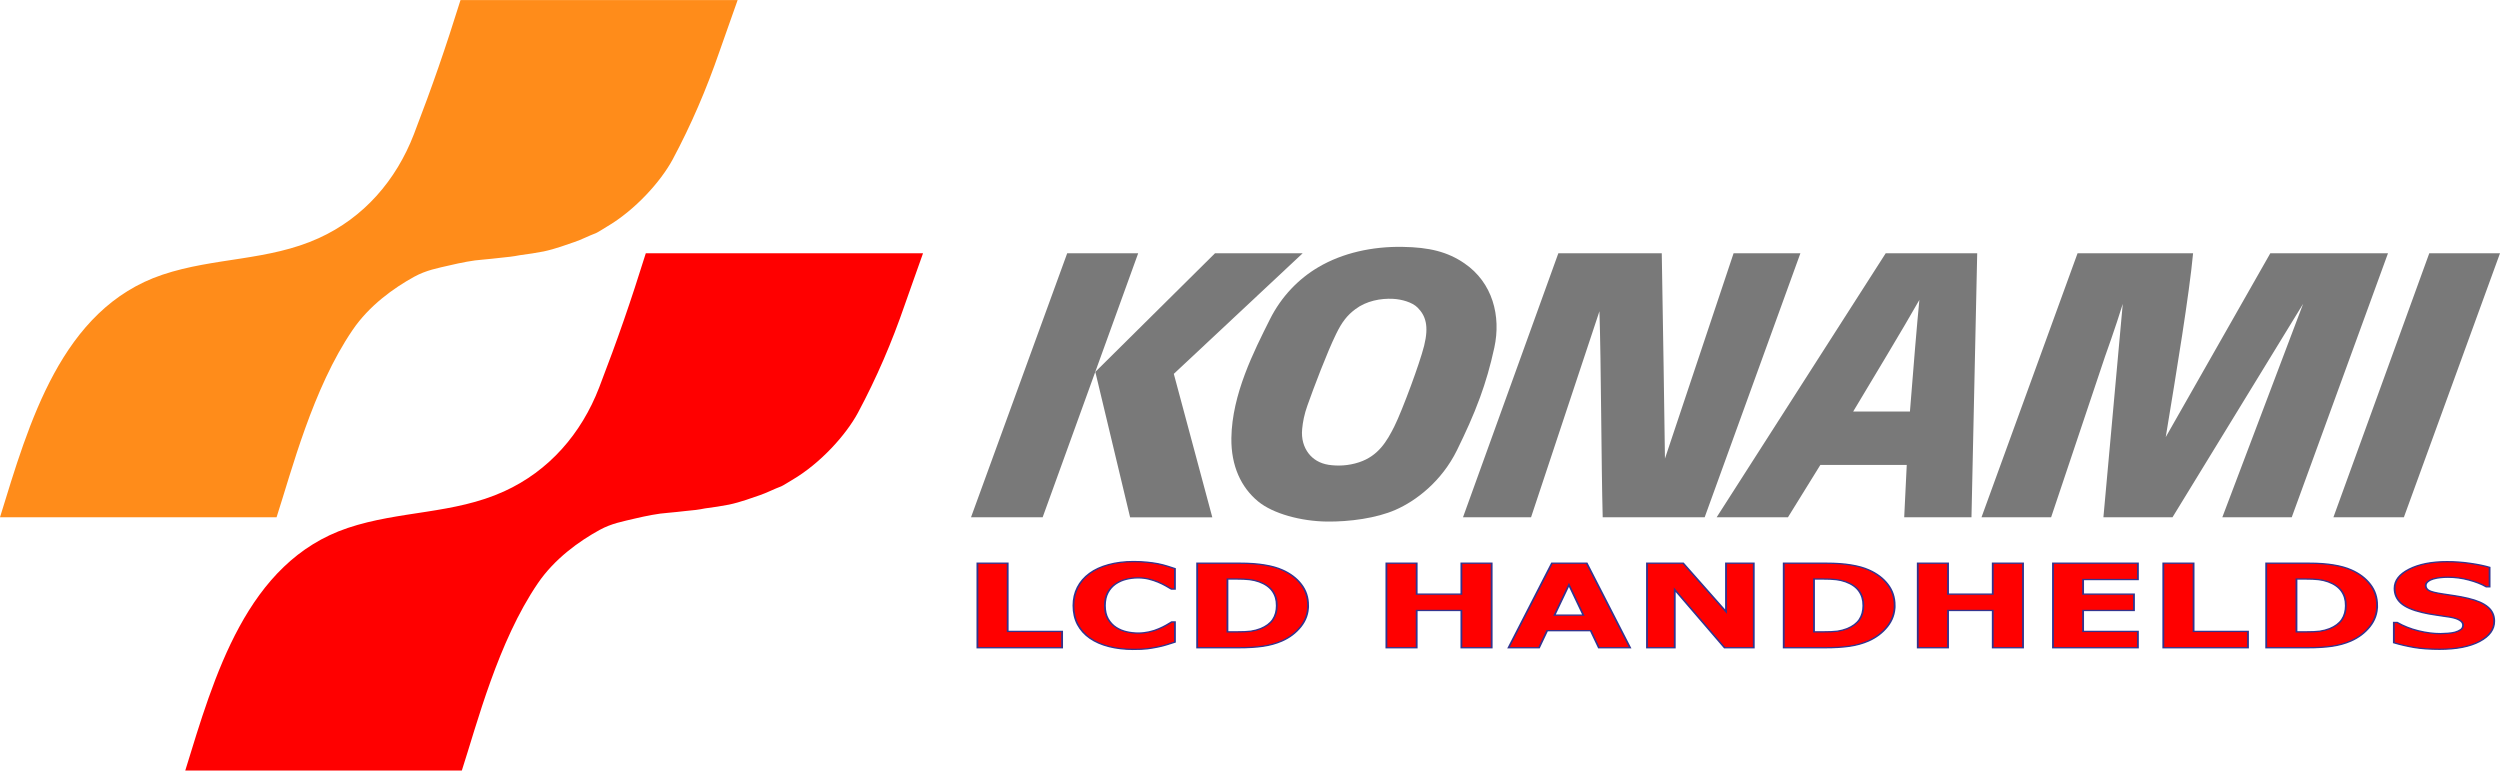 <?xml version="1.0" encoding="UTF-8" standalone="no"?>
<!-- Generator: Adobe Illustrator 26.0.3, SVG Export Plug-In . SVG Version: 6.00 Build 0)  -->

<svg
   version="1.1"
   id="Layer_1"
   x="0px"
   y="0px"
   viewBox="0 0 3839 1183.3"
   style="enable-background:new 0 0 3839 1183.3;"
   xml:space="preserve"
   sodipodi:docname="konamilcd.svg"
   inkscape:version="1.3 (0e150ed6c4, 2023-07-21)"
   xmlns:inkscape="http://www.inkscape.org/namespaces/inkscape"
   xmlns:sodipodi="http://sodipodi.sourceforge.net/DTD/sodipodi-0.dtd"
   xmlns="http://www.w3.org/2000/svg"
   xmlns:svg="http://www.w3.org/2000/svg"><defs
   id="defs35" /><sodipodi:namedview
   id="namedview33"
   pagecolor="#505050"
   bordercolor="#eeeeee"
   borderopacity="1"
   inkscape:showpageshadow="0"
   inkscape:pageopacity="0"
   inkscape:pagecheckerboard="0"
   inkscape:deskcolor="#505050"
   showgrid="false"
   inkscape:zoom="0.22821185"
   inkscape:cx="2127.4092"
   inkscape:cy="-190.61236"
   inkscape:window-width="3440"
   inkscape:window-height="1369"
   inkscape:window-x="-8"
   inkscape:window-y="-8"
   inkscape:window-maximized="1"
   inkscape:current-layer="g30" />&#10;<style
   type="text/css"
   id="style2">&#10;	.st0{fill:#797979;}&#10;	.st1{fill:#FF8C1A;}&#10;	.st2{fill:#FF0000;}&#10;	.st3{fill:#FFFFFF;}&#10;</style>&#10;<g
   id="g30">&#10;	<g
   id="g8">&#10;		<path
   class="st1"
   d="M707.2,0c-23.3,74.5-42.6,130.6-71.6,206.1c-27.3,70.9-77,128.2-146.1,159.6    c-77.2,35.1-160.2,29.4-239.9,56.1C93.8,474.1,44.5,650.2,0,794.3h424.7c23.2-71.6,55.5-197.8,116.7-287.5    c25.5-37.6,63.3-64.6,94.8-81.9c18.3-10,35.9-13.2,54.6-17.5c16.5-3.9,35.8-7.8,50.3-8.7c9.1-0.6,18.3-2,28-2.9    c10.6-1,19.4-2,29-3.9c8.7-1,29.8-4.3,36.7-5.8c18.4-3.9,35.8-10.6,47.4-14.5c10.5-3.5,22.3-9.7,32.9-13.6    c2.2-0.8,13.3-7.8,16.4-9.7c44-25.7,83.2-69.7,101.3-103.2c28.8-53.8,52-108.2,71.9-165.7c8.7-25.2,14.5-40.6,28-79.3H707.2z"
   id="path4"
   style="fill:#ff8c1a;fill-opacity:1" />&#10;		<path
   class="st2"
   d="M991.7,388.9c-23.3,74.5-42.6,130.6-71.6,206.1c-27.3,70.9-77,128.2-146.1,159.6    c-77.2,35.1-160.3,29.4-239.9,56.1c-155.8,52.3-205.1,228.3-249.6,372.5h424.7c23.2-71.6,55.5-197.8,116.7-287.5    c25.6-37.6,63.3-64.6,94.8-81.9c18.3-10.1,35.9-13.1,54.6-17.6c16.5-3.9,35.8-7.8,50.3-8.7c9.1-0.6,18.3-2,28-2.9    c10.6-0.9,19.3-1.9,29-3.9c8.7-1,29.9-4.3,36.8-5.8c18.4-3.9,35.8-10.6,47.4-14.5c10.5-3.5,22.2-9.7,32.9-13.6    c2.2-0.8,13.3-7.8,16.4-9.6c44-25.7,83.2-69.7,101.3-103.3c28.8-53.8,52.1-108.2,71.9-165.7c8.7-25.2,14.6-40.7,28.1-79.3H991.7z"
   id="path6"
   style="fill:#ff0000" />&#10;	</g>&#10;	<g
   id="g28">&#10;		<g
   id="g26">&#10;			<g
   id="g20">&#10;				<path
   class="st0"
   d="M2248.8,404.4c-25.8-17.7-53.9-24.7-95.1-25.3c-46.4-0.8-92.1,9.3-129.1,31.1      c-30.2,17.7-56.9,44.9-74.6,80.3c-24.5,49-58.1,114.7-59.1,182.1c-0.6,43.2,15.2,75.9,40.7,97.1c23.2,19.3,66.6,30.7,105.7,31.2      c35.4,0.5,76.9-5.4,105.4-17.9c31.8-13.8,71.2-43.9,94.7-91.8c12.7-26,24.9-52.2,35.4-81.1c8.5-23.2,15.8-48.1,21.9-76.3      C2305.2,485.4,2292.2,434.1,2248.8,404.4z M2141.2,654.7c-11.5,23-24.7,45.5-54.3,55.2c-16.7,5.5-32.8,5.9-46.6,3.9      c-13.9-2.2-23.9-8.6-30.7-17.3c-7.5-9.7-11.5-22.4-10-37.8c1-10.5,3.2-22.5,8.1-36.1c9.6-27.1,30.1-81.3,44-109.7      c9.1-18.7,17.2-28.9,29.7-38.2c16.8-12.7,39-16.8,57.9-15.8c13.1,0.7,29.4,5.2,37.5,13.4c12.3,12.3,17.7,28,10.1,58.6      c-3.7,14.6-11.7,38.1-20.2,61.2C2157.3,617.6,2147.2,642.7,2141.2,654.7z"
   id="path10"
   style="fill:#797979;fill-opacity:1" />&#10;				<path
   class="st0"
   d="M2556.7,704.2l105.4-315.3h102.6l-147,405.4h-156.6c-2.2-82.5-2.4-236.9-5-316.3l-105,316.3h-104.5      L2393,388.9h158.8C2553.4,477.1,2556.2,660.2,2556.7,704.2"
   id="path12"
   style="fill:#797979;fill-opacity:1" />&#10;				<path
   class="st0"
   d="M2895.7,388.9l-259.6,405.4h109.5l49.7-80.3H2928l-3.9,80.3h103.3l8.8-405.4H2895.7z M2932.9,632h-41.7      h-45.5c27.1-45.4,77.5-128.6,101.7-171.5C2944,494.3,2937.8,569.4,2932.9,632z"
   id="path14"
   style="fill:#797979;fill-opacity:1" />&#10;				<path
   class="st0"
   d="M3232.6,547.1l-82.9,247.2h-106.9l147.5-405.4h177.4c-5.7,61.9-25.3,181-42,282.3l160.6-282.3H3667      l-147.8,405.4h-106.6l124.1-327.8l-200.6,327.8H3230l29.7-327.6C3248.8,502.2,3232.6,547.1,3232.6,547.1"
   id="path16"
   style="fill:#797979;fill-opacity:1" />&#10;				<polyline
   class="st0"
   points="3730.4,388.9 3839,388.9 3691.4,794.3 3583.2,794.3 3730.4,388.9     "
   id="polyline18"
   style="fill:#797979;fill-opacity:1" />&#10;			</g>&#10;			<path
   class="st0"
   d="M1861.6,794.3l-59.1-220.2l197.9-185.2h-134.6l-181.4,179.8c-1,0.8-1.5,1.6-2.5,2.4c0.3,0.9,0.6,2.3,1,3.8     l52.5,219.5H1861.6z"
   id="path22"
   style="fill:#797979;fill-opacity:1" />&#10;			<polygon
   class="st0"
   points="1601.1,794.3 1747.8,388.9 1638.8,388.9 1491.1,794.3    "
   id="polygon24"
   style="fill:#797979;fill-opacity:1" />&#10;		</g>&#10;	</g>&#10;<g
   id="g1"
   transform="matrix(0.905,0,0,1.001,142.875,-0.847)"><path
     d="m 1326.032,1232.34 h -115.88 v -160.657 h 41.432 v 129.583 h 74.448 z m 97.538,3.129 q -17.911,0 -33.124,-5.287 -15.105,-5.287 -26.003,-15.753 -10.898,-10.466 -16.94,-26.111 -5.934,-15.645 -5.934,-36.145 0,-19.098 5.718,-34.635 5.718,-15.537 16.616,-26.65 10.466,-10.682 25.895,-16.508 15.537,-5.826 33.879,-5.826 10.142,0 18.234,1.187 8.2,1.079 15.105,2.913 7.229,2.05 13.055,4.64 5.934,2.482 10.358,4.639 v 38.95 h -4.747 q -3.021,-2.59 -7.661,-6.15 -4.532,-3.561 -10.358,-7.013 -5.934,-3.453 -12.84,-5.826 -6.905,-2.374 -14.782,-2.374 -8.74,0 -16.616,2.805 -7.876,2.697 -14.566,9.063 -6.366,6.15 -10.358,16.292 -3.884,10.142 -3.884,24.6 0,15.105 4.208,25.248 4.316,10.142 10.79,15.969 6.582,5.934 14.674,8.524 8.092,2.482 15.969,2.482 7.553,0 14.89,-2.266 7.445,-2.266 13.703,-6.15 5.287,-3.129 9.819,-6.69 4.532,-3.561 7.445,-6.15 h 4.316 v 38.411 q -6.042,2.697 -11.545,5.071 -5.503,2.374 -11.545,4.1 -7.876,2.266 -14.782,3.453 -6.905,1.187 -18.99,1.187 z m 239.097,-83.296 q 0,22.442 -10.25,40.245 -10.25,17.695 -25.895,27.19 -11.761,7.121 -25.787,9.926 -14.027,2.805 -33.232,2.805 h -56.645 v -160.657 h 58.264 q 19.637,0 33.879,3.345 14.242,3.237 23.953,9.279 16.616,10.142 26.111,27.406 9.603,17.155 9.603,40.461 z m -42.835,-0.324 q 0,-15.861 -5.826,-27.082 -5.718,-11.329 -18.235,-17.695 -6.366,-3.129 -13.055,-4.208 -6.582,-1.187 -19.961,-1.187 h -10.466 v 100.559 h 10.466 q 14.782,0 21.687,-1.295 6.905,-1.403 13.487,-4.963 11.329,-6.474 16.616,-17.263 5.287,-10.898 5.287,-26.866 z m 294.017,80.49 h -41.432 v -70.78 H 1811.24 v 70.78 h -41.432 v -160.657 h 41.432 v 58.803 h 61.177 v -58.803 h 41.432 z m 189.465,0 h -42.835 l -11.113,-32.477 h -59.559 l -11.113,32.477 h -41.756 l 59.343,-160.657 h 47.69 z m -63.982,-61.932 -19.745,-57.616 -19.745,57.616 z m 233.163,61.932 h -39.922 l -68.19,-110.27 v 110.27 h -37.979 v -160.657 h 49.524 l 58.587,92.035 v -92.035 h 37.979 z m 192.81,-80.167 q 0,22.442 -10.25,40.245 -10.25,17.695 -25.895,27.19 -11.761,7.121 -25.787,9.926 -14.027,2.805 -33.232,2.805 h -56.645 v -160.657 h 58.264 q 19.637,0 33.879,3.345 14.242,3.237 23.953,9.279 16.616,10.142 26.111,27.406 9.603,17.155 9.603,40.461 z m -42.835,-0.324 q 0,-15.861 -5.826,-27.082 -5.718,-11.329 -18.234,-17.695 -6.366,-3.129 -13.055,-4.208 -6.582,-1.187 -19.961,-1.187 h -10.466 v 100.559 h 10.466 q 14.782,0 21.687,-1.295 6.905,-1.403 13.487,-4.963 11.329,-6.474 16.616,-17.263 5.287,-10.898 5.287,-26.866 z m 218.489,80.49 h -41.432 v -70.78 h -61.177 v 70.78 h -41.432 v -160.657 h 41.432 v 58.803 h 61.177 v -58.803 h 41.432 z m 157.204,0 h -116.204 v -160.657 h 116.204 v 31.074 h -74.988 v 27.729 h 69.593 v 31.074 h -69.593 v 39.706 h 74.988 z m 150.623,0 h -115.88 v -160.657 h 41.432 v 129.583 h 74.448 z m 176.734,-80.167 q 0,22.442 -10.25,40.245 -10.25,17.695 -25.895,27.19 -11.761,7.121 -25.787,9.926 -14.027,2.805 -33.232,2.805 h -56.645 v -160.657 h 58.264 q 19.637,0 33.879,3.345 14.242,3.237 23.953,9.279 16.616,10.142 26.111,27.406 9.603,17.155 9.603,40.461 z m -42.835,-0.324 q 0,-15.861 -5.826,-27.082 -5.718,-11.329 -18.234,-17.695 -6.366,-3.129 -13.055,-4.208 -6.582,-1.187 -19.961,-1.187 h -10.466 v 100.559 h 10.466 q 14.782,0 21.687,-1.295 6.905,-1.403 13.487,-4.963 11.329,-6.474 16.616,-17.263 5.287,-10.898 5.287,-26.866 z m 203.06,29.995 q 0,23.737 -20.177,38.627 -20.069,14.782 -54.595,14.782 -19.961,0 -34.85,-3.453 -14.782,-3.561 -27.729,-8.955 v -38.519 h 4.532 q 12.84,10.25 28.7,15.753 15.969,5.503 30.642,5.503 3.776,0 9.926,-0.647 6.15,-0.647 10.034,-2.158 4.747,-1.942 7.769,-4.855 3.129,-2.913 3.129,-8.632 0,-5.287 -4.532,-9.063 -4.424,-3.884 -13.055,-5.934 -9.063,-2.158 -19.206,-3.992 -10.034,-1.942 -18.882,-4.855 -20.284,-6.582 -29.24,-17.803 -8.848,-11.329 -8.848,-28.053 0,-22.442 20.069,-36.577 20.177,-14.242 51.79,-14.242 15.861,0 31.29,3.129 15.537,3.021 26.866,7.661 v 37.008 h -4.424 q -9.711,-7.769 -23.845,-12.947 -14.026,-5.287 -28.7,-5.287 -5.179,0 -10.358,0.755 -5.071,0.647 -9.819,2.59 -4.208,1.618 -7.229,4.963 -3.021,3.237 -3.021,7.445 0,6.366 4.855,9.819 4.855,3.345 18.342,6.15 8.848,1.834 16.94,3.561 8.2,1.726 17.587,4.747 18.45,6.042 27.19,16.508 8.848,10.358 8.848,26.974 z"
     id="text372"
     style="font-weight:bold;font-size:220.971px;font-family:Play;-inkscape-font-specification:'Play, Bold';fill:#ff0000;stroke:#33348e;stroke-width:2.525"
     transform="scale(1.24,0.807)"
     aria-label="LCD HANDHELDS" /></g></g>&#10;</svg>
